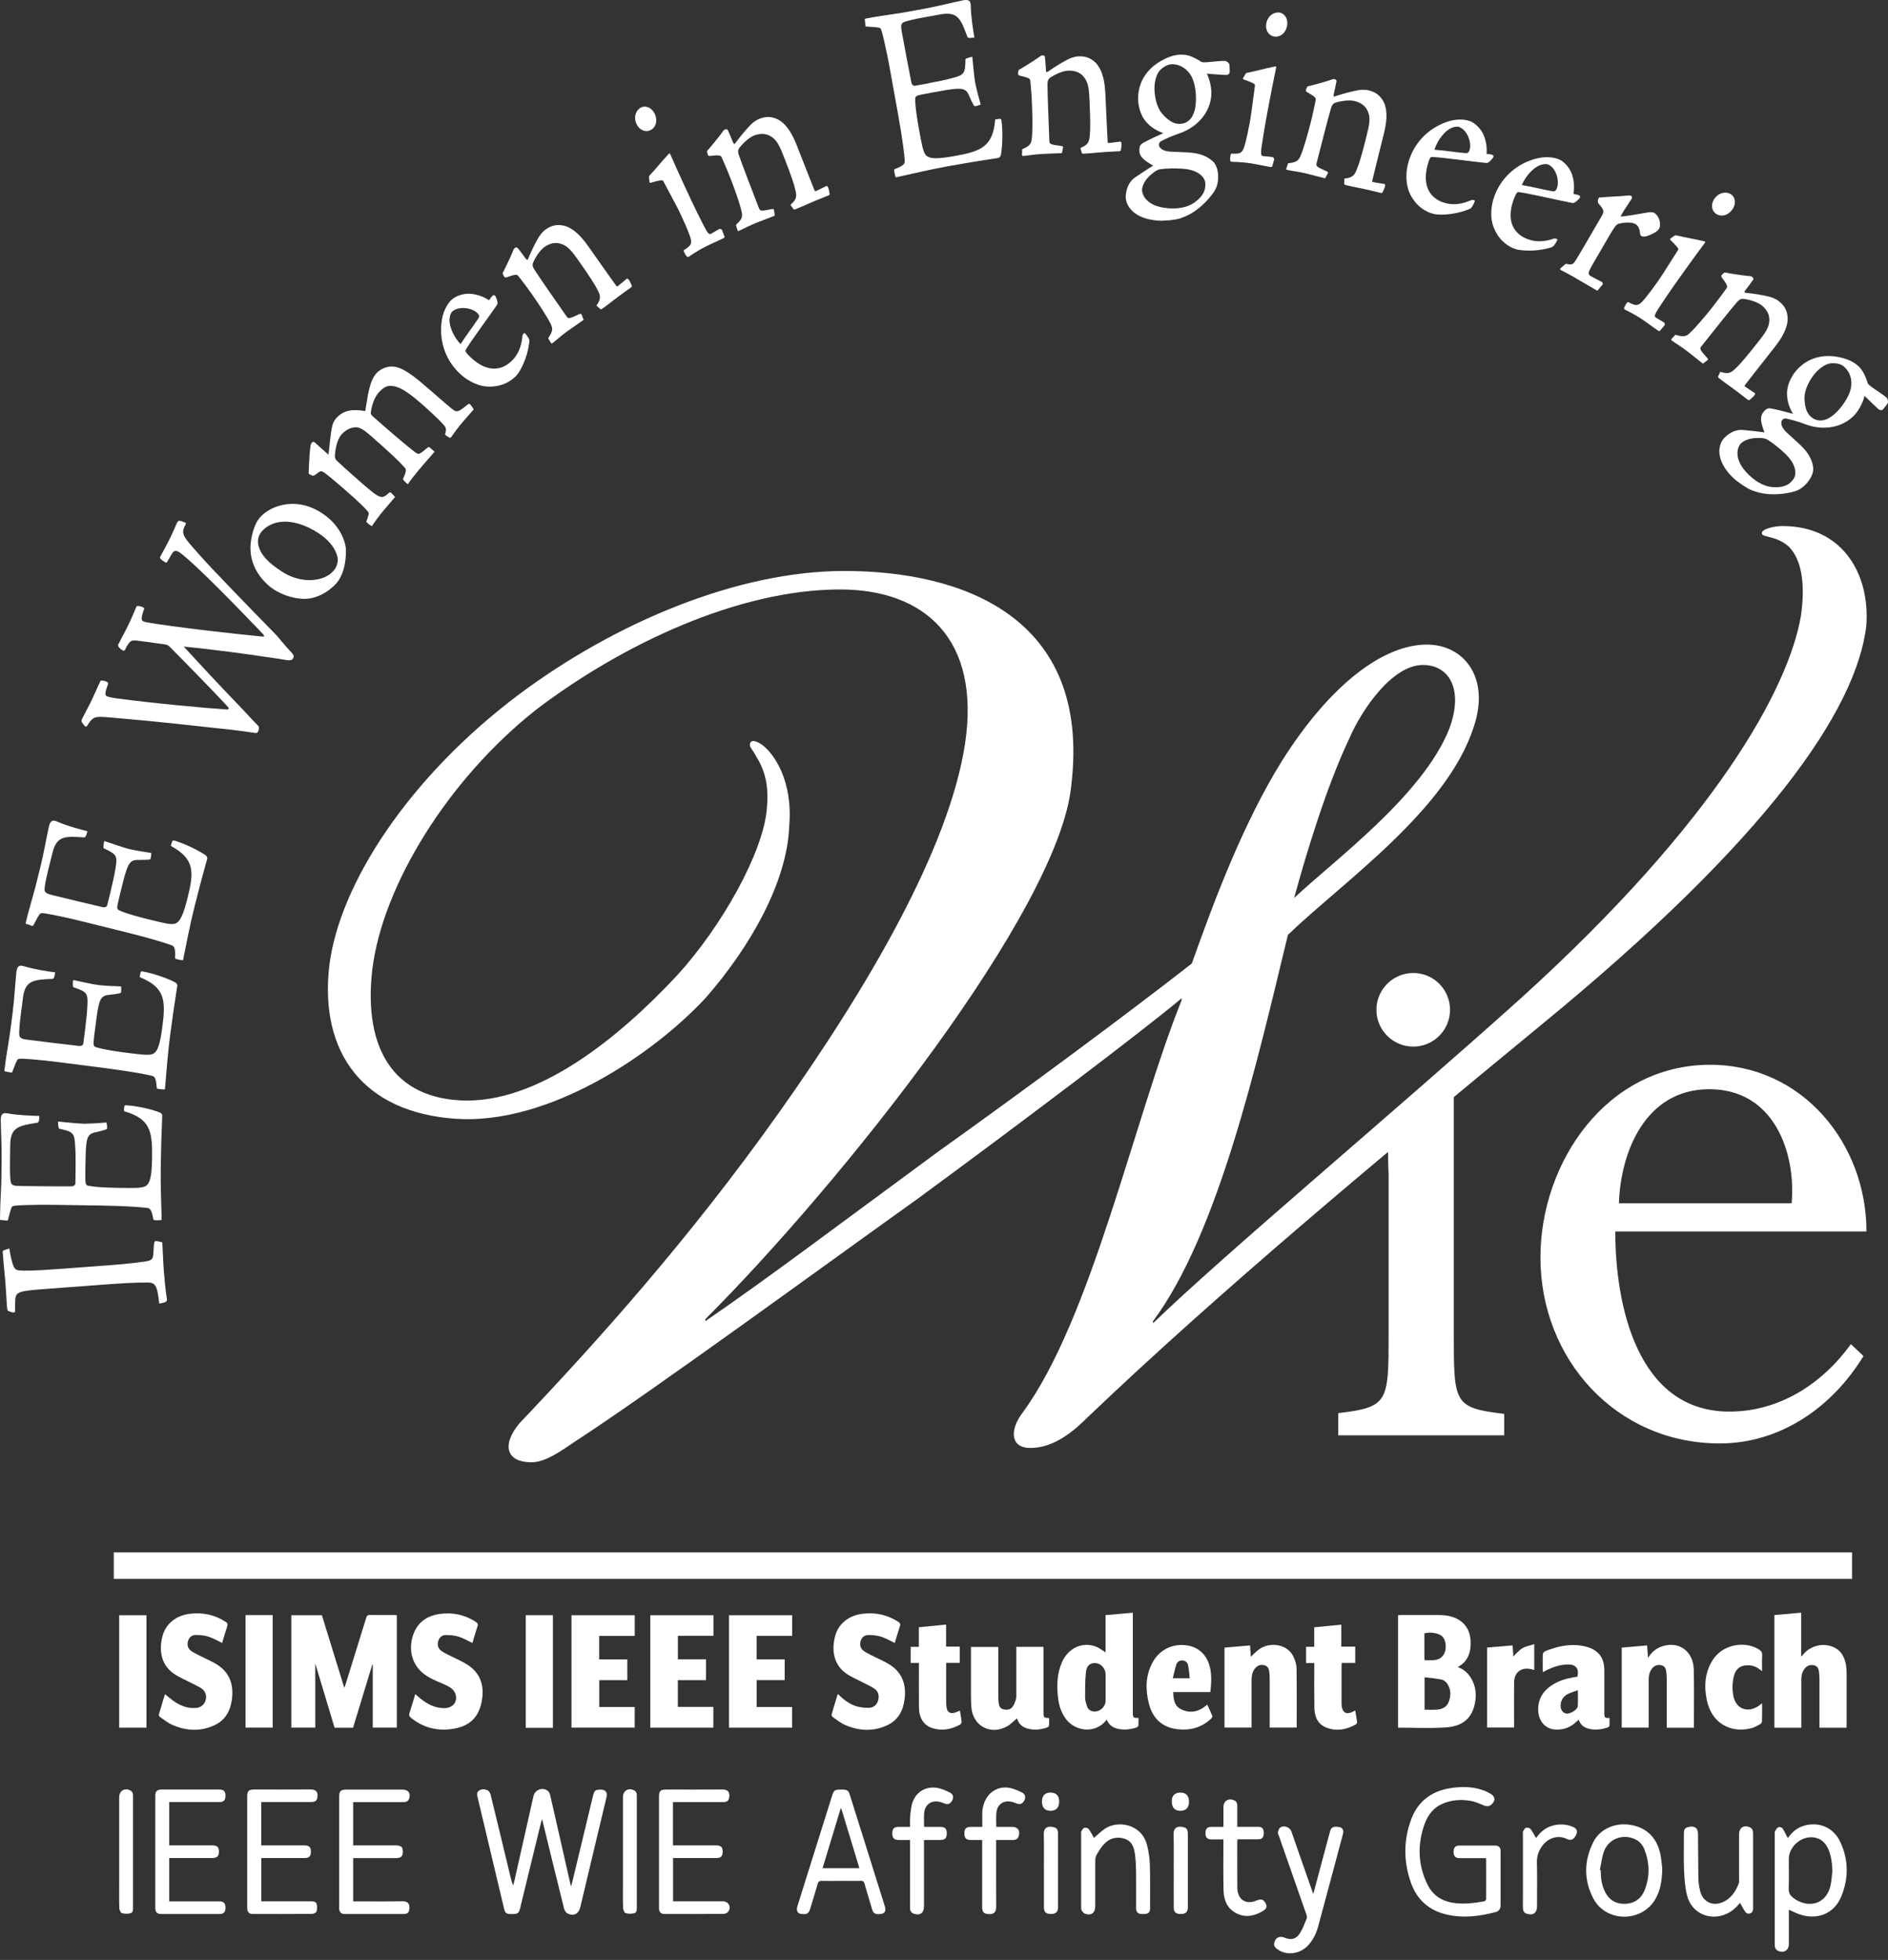 <svg width="79" height="82" viewBox="0 0 79 82" fill="none" xmlns="http://www.w3.org/2000/svg">
<rect x="0" y="0" width="79" height="82" fill="#333333" stroke="none"/>
<path d="M60.832 44.33V55.803C60.832 58.717 60.832 58.902 62.94 59.153V60.051H55.995V59.122C58.104 58.874 58.104 58.658 58.104 55.775V49.139C58.011 47.496 58.404 47.651 56.366 48.299" fill="white"/>
<path d="M67.589 51.523C67.589 54.562 68.487 59.058 72.363 59.058C74.441 59.058 76.237 57.911 77.447 56.237L77.974 56.732C76.672 58.872 74.501 60.39 71.96 60.39C67.619 60.39 64.457 56.857 64.457 52.609C64.457 48.641 67.217 44.548 71.558 44.548C75.434 44.548 78.099 47.865 78.099 51.523H67.589ZM74.968 50.344C75.153 48.206 74.225 45.57 71.525 45.57C68.826 45.57 67.805 48.237 67.742 50.344H74.966H74.968Z" fill="white"/>
<path d="M22.419 29.703C18.742 32.611 16.005 37.059 15.578 40.566C15.237 43.474 16.175 45.867 19.256 46.038C22.504 46.209 25.925 43.386 28.319 40.822C30.202 38.769 31.911 35.691 32.082 33.894C32.167 33.039 32.082 32.355 31.655 31.671C31.485 31.33 31.312 31.242 31.398 31.072C31.485 30.901 31.826 31.072 32.082 31.33C32.34 31.585 33.194 32.611 33.022 34.578C32.937 36.889 31.396 39.624 29.515 41.762C27.292 44.156 22.931 47.063 19.083 46.808C15.233 46.552 13.353 44.071 13.78 40.394C14.206 36.972 17.116 32.526 21.648 29.104C25.751 26.026 30.884 23.888 35.331 23.888C40.208 23.888 45.681 25.77 44.825 32.869C44.311 38.087 35.16 49.547 29.515 55.189V55.274C32.252 53.392 35.075 51.254 39.264 48.176C42.857 45.612 47.135 42.448 49.87 40.31C50.898 37.403 52.094 34.322 53.635 31.843C55.687 28.593 57.909 26.968 59.706 26.968C61.245 26.968 62.357 28.337 61.673 30.39C60.562 33.896 56.201 36.889 53.891 39.112C52.607 44.414 50.983 51.599 48.246 55.276V55.362C51.152 52.539 58.508 46.381 63.639 41.764C71.85 34.322 74.843 28.765 75.356 25.77C75.527 24.572 75.441 23.462 74.843 22.863C74.245 22.349 73.645 22.522 73.73 22.264C73.815 22.093 74.329 22.008 74.585 22.008C77.066 22.008 78.262 23.975 78.091 26.199C77.665 29.705 73.986 35.094 64.493 42.877C57.736 48.436 51.066 53.993 45.509 59.297C44.995 59.81 44.141 60.58 43.115 60.58C42.258 60.58 42.258 59.81 42.772 59.126C45.68 55.191 47.474 46.726 49.442 41.851V41.766C47.818 43.134 42.601 47.067 38.407 50.147C34.815 52.712 27.205 58.273 24.04 60.324C23.526 60.667 22.842 61.179 22.243 61.179C21.215 61.179 20.959 60.494 21.729 59.554C24.98 56.133 28.827 51.857 32.59 46.556C36.352 41.254 39.69 35.522 40.374 31.161C41.059 26.714 38.663 24.662 35.156 24.662C30.88 24.662 26.005 26.97 22.413 29.707L22.419 29.703ZM60.648 30.473C61.247 28.849 60.648 27.821 59.537 27.821C58.254 27.821 56.971 29.701 56.459 30.899C55.519 32.867 54.664 35.689 54.15 37.571C55.775 36.032 59.537 33.295 60.65 30.473H60.648Z" fill="white"/>
<path d="M60.674 42.249C60.674 43.098 59.984 43.788 59.135 43.788C58.286 43.788 57.594 43.098 57.594 42.249C57.594 41.4 58.284 40.708 59.135 40.708C59.986 40.708 60.674 41.396 60.674 42.249Z" fill="white"/>
<path d="M0.387 52.23C0.531 53.059 0.608 53.136 0.806 53.15C0.993 53.172 1.384 53.172 2.582 53.083L4.629 52.93C5.243 52.884 5.753 52.827 6.099 52.774C6.353 52.736 6.389 52.659 6.41 52.519C6.424 52.424 6.431 52.117 6.446 52.031C6.462 51.965 6.469 51.927 6.499 51.925C6.571 51.919 6.759 51.963 6.791 51.978C6.827 52.731 6.844 53.112 6.88 53.453C6.911 53.86 6.977 54.331 6.988 54.359C6.992 54.414 6.956 54.465 6.915 54.477C6.814 54.513 6.723 54.537 6.662 54.533C6.592 53.876 6.526 53.677 6.247 53.66C6.082 53.663 5.72 53.642 4.576 53.728L2.129 53.91C0.789 54.01 0.686 54.027 0.639 54.348C0.637 54.45 0.626 54.59 0.635 54.852C0.639 54.888 0.608 54.909 0.578 54.912C0.548 54.914 0.506 54.909 0.421 54.878C0.347 54.846 0.326 54.839 0.313 54.812C0.298 54.738 0.292 54.683 0.284 54.571C0.277 54.461 0.263 54.145 0.227 53.661C0.182 53.18 0.123 52.551 0.118 52.458C0.108 52.337 0.118 52.327 0.148 52.316L0.389 52.232L0.387 52.23Z" fill="white"/>
<path d="M3.163 48.923C3.169 48.504 3.163 48.189 3.146 47.956C3.114 47.397 3.074 47.352 2.47 47.221C2.439 47.183 2.422 46.969 2.434 46.923C2.731 46.946 3.203 47.008 3.52 47.014C3.869 47.01 4.157 46.986 4.454 46.963C4.473 47.037 4.483 47.113 4.483 47.177C4.492 47.225 4.462 47.242 4.42 47.261C4.306 47.297 4.141 47.34 4.018 47.367C3.74 47.418 3.647 47.528 3.609 47.899C3.586 48.104 3.58 48.411 3.573 48.885C3.565 49.349 3.573 49.442 3.584 49.499C3.594 49.537 3.603 49.565 3.645 49.594C3.706 49.622 4.064 49.683 4.905 49.696C5.654 49.708 5.933 49.713 6.098 49.622C6.295 49.495 6.352 49.171 6.363 48.407C6.38 47.319 6.274 46.798 5.192 46.493C5.182 46.455 5.192 46.362 5.205 46.269C5.226 46.243 5.237 46.243 5.288 46.243C5.76 46.269 6.414 46.427 6.71 46.554C6.77 46.601 6.791 46.629 6.789 46.675C6.789 46.739 6.787 46.806 6.772 47.111C6.757 47.389 6.738 48.04 6.727 48.811C6.715 49.554 6.746 50.289 6.765 51.034C6.753 51.053 6.539 51.059 6.456 51.048C6.435 51.048 6.416 51.019 6.416 51.01C6.34 50.581 6.27 50.544 6.115 50.532C5.961 50.511 5.305 50.454 4.259 50.437L2.483 50.411C1.118 50.39 0.665 50.439 0.603 50.447C0.54 50.454 0.489 50.473 0.468 50.564C0.426 50.657 0.392 50.834 0.328 51.055C0.322 51.062 0.308 51.065 0.286 51.065L0.051 51.042C0.009 51.042 0 51.042 0 50.995L0.006 50.67C0.009 50.382 0.036 50.03 0.055 49.463L0.068 48.561C0.078 47.994 0.036 47.314 0.032 46.849C0.034 46.728 0.055 46.673 0.087 46.627C0.129 46.572 0.211 46.557 0.334 46.584C0.785 46.665 1.38 46.682 1.647 46.688C1.643 46.929 1.611 46.967 1.55 46.974C0.809 47.094 0.44 47.153 0.428 47.877L0.419 48.517C0.409 49.065 0.426 49.372 0.455 49.474C0.495 49.596 0.597 49.617 0.832 49.62C1.55 49.632 2.269 49.634 2.987 49.634C3.08 49.634 3.152 49.581 3.154 49.514L3.163 48.919V48.923Z" fill="white"/>
<path d="M3.561 43.072C3.614 42.657 3.645 42.342 3.654 42.109C3.685 41.552 3.65 41.5 3.065 41.301C3.038 41.262 3.046 41.045 3.063 41.002C3.357 41.059 3.817 41.174 4.132 41.214C4.479 41.25 4.769 41.26 5.066 41.269C5.078 41.345 5.078 41.421 5.07 41.485C5.074 41.533 5.042 41.548 4.998 41.561C4.881 41.582 4.712 41.608 4.587 41.62C4.304 41.639 4.198 41.737 4.12 42.103C4.075 42.302 4.035 42.607 3.975 43.077C3.914 43.538 3.914 43.631 3.916 43.688C3.921 43.726 3.927 43.756 3.965 43.788C4.024 43.824 4.373 43.925 5.207 44.033C5.95 44.129 6.224 44.163 6.399 44.093C6.609 43.989 6.702 43.673 6.799 42.916C6.937 41.838 6.893 41.307 5.851 40.883C5.845 40.845 5.868 40.754 5.889 40.663C5.914 40.638 5.923 40.64 5.974 40.646C6.44 40.725 7.074 40.956 7.352 41.114C7.407 41.167 7.424 41.199 7.419 41.245C7.411 41.309 7.401 41.373 7.352 41.677C7.307 41.952 7.214 42.596 7.113 43.36C7.019 44.097 6.966 44.831 6.901 45.572C6.888 45.589 6.674 45.572 6.594 45.551C6.573 45.549 6.556 45.519 6.558 45.509C6.531 45.075 6.465 45.03 6.313 44.999C6.164 44.962 5.517 44.831 4.479 44.698L2.718 44.471C1.365 44.296 0.91 44.292 0.847 44.294C0.785 44.294 0.731 44.307 0.699 44.398C0.646 44.486 0.593 44.656 0.504 44.87C0.496 44.876 0.483 44.877 0.462 44.874L0.231 44.827C0.189 44.821 0.18 44.819 0.186 44.774L0.227 44.452C0.263 44.165 0.33 43.819 0.413 43.258L0.529 42.363C0.601 41.8 0.637 41.121 0.686 40.659C0.701 40.539 0.73 40.486 0.766 40.445C0.814 40.394 0.897 40.389 1.016 40.429C1.454 40.562 2.043 40.648 2.308 40.682C2.278 40.92 2.242 40.955 2.18 40.955C1.429 40.989 1.056 41.006 0.963 41.726L0.881 42.361C0.811 42.905 0.792 43.212 0.809 43.316C0.834 43.441 0.934 43.474 1.167 43.502C1.88 43.595 2.595 43.676 3.307 43.76C3.398 43.771 3.478 43.726 3.486 43.661L3.561 43.07V43.072Z" fill="white"/>
<path d="M4.625 37.302C4.725 36.896 4.792 36.587 4.828 36.356C4.923 35.805 4.894 35.75 4.335 35.486C4.314 35.443 4.346 35.23 4.367 35.187C4.652 35.276 5.097 35.445 5.406 35.522C5.747 35.598 6.033 35.64 6.329 35.685C6.331 35.763 6.323 35.837 6.306 35.9C6.306 35.947 6.27 35.958 6.227 35.966C6.107 35.975 5.937 35.981 5.812 35.977C5.529 35.964 5.412 36.051 5.292 36.404C5.222 36.597 5.148 36.895 5.034 37.355C4.923 37.806 4.909 37.899 4.906 37.956C4.906 37.994 4.909 38.024 4.943 38.06C4.997 38.102 5.332 38.244 6.149 38.447C6.877 38.627 7.144 38.695 7.326 38.644C7.546 38.564 7.675 38.261 7.859 37.522C8.12 36.466 8.137 35.934 7.152 35.392C7.152 35.354 7.184 35.264 7.216 35.177C7.243 35.155 7.252 35.158 7.303 35.17C7.756 35.302 8.359 35.604 8.619 35.793C8.668 35.854 8.681 35.886 8.67 35.93C8.655 35.992 8.638 36.057 8.554 36.351C8.477 36.62 8.31 37.247 8.124 37.996C7.944 38.718 7.807 39.44 7.658 40.17C7.643 40.185 7.432 40.143 7.354 40.115C7.334 40.109 7.322 40.079 7.324 40.069C7.349 39.635 7.286 39.58 7.14 39.535C6.996 39.48 6.369 39.275 5.353 39.023L3.63 38.595C2.305 38.265 1.854 38.21 1.791 38.204C1.729 38.199 1.676 38.204 1.632 38.29C1.57 38.369 1.498 38.534 1.384 38.735C1.376 38.74 1.362 38.74 1.342 38.735L1.117 38.659C1.077 38.65 1.067 38.646 1.079 38.602L1.156 38.286C1.227 38.005 1.331 37.668 1.479 37.12L1.697 36.244C1.833 35.695 1.947 35.024 2.049 34.569C2.078 34.451 2.112 34.402 2.153 34.364C2.206 34.32 2.29 34.325 2.404 34.379C2.824 34.561 3.399 34.713 3.658 34.777C3.6 35.012 3.562 35.041 3.499 35.035C2.75 34.982 2.377 34.957 2.201 35.661L2.045 36.282C1.913 36.815 1.86 37.116 1.863 37.224C1.875 37.351 1.97 37.393 2.199 37.452C2.896 37.624 3.596 37.789 4.295 37.954C4.384 37.977 4.468 37.939 4.485 37.876L4.629 37.3L4.625 37.302Z" fill="white"/>
<path d="M9.144 30.473C8.306 30.386 6.863 30.209 4.67 30.022C3.956 29.963 3.903 29.957 3.649 30.361C3.615 30.407 3.601 30.41 3.565 30.393C3.546 30.384 3.455 30.268 3.431 30.225C3.406 30.181 3.404 30.139 3.431 30.081C3.509 29.921 3.706 29.563 3.791 29.387C3.933 29.095 4.056 28.794 4.204 28.492C4.225 28.451 4.369 28.479 4.471 28.528C4.509 28.547 4.532 28.568 4.521 28.615C4.396 28.968 4.365 29.099 4.494 29.14C4.562 29.163 4.718 29.197 4.868 29.218C6.445 29.427 8.619 29.628 9.494 29.683C9.549 29.688 9.595 29.639 9.557 29.599C9.075 29.065 7.641 27.601 7.097 27.055C7.03 26.982 6.956 26.966 6.871 26.957C6.318 26.873 5.952 26.83 5.724 26.801C5.476 26.773 5.423 26.809 5.228 27.19C5.214 27.215 5.171 27.235 5.144 27.22C4.962 27.101 4.923 27.019 4.951 26.961C5.05 26.76 5.211 26.475 5.36 26.166C5.563 25.75 5.654 25.494 5.715 25.367C5.772 25.321 6.041 25.403 6.035 25.461C5.874 25.931 5.878 25.994 6.164 26.041C7.303 26.235 9.648 26.506 11.012 26.635C11.058 26.635 11.066 26.597 11.022 26.546C10.379 25.871 8.236 23.638 7.521 23.115C7.349 22.999 7.265 23.052 7.208 23.149C7.129 23.267 7.051 23.424 6.977 23.532C6.96 23.545 6.937 23.543 6.896 23.513C6.729 23.41 6.672 23.363 6.704 23.295C6.744 23.212 7.017 22.723 7.114 22.522C7.244 22.254 7.36 21.97 7.392 21.904C7.442 21.803 7.479 21.771 7.54 21.79L7.756 21.864C7.775 21.873 7.785 21.898 7.777 21.915C7.555 22.345 7.612 22.393 8.382 23.253C8.837 23.774 10.379 25.363 11.562 26.57C11.695 26.718 11.985 27.086 12.237 27.343C12.29 27.4 12.298 27.476 12.273 27.527C12.224 27.628 12.138 27.637 11.991 27.616C11.799 27.584 11.537 27.541 11.033 27.471C10.448 27.381 8.931 27.171 7.688 27.052C8.33 27.747 9.047 28.53 9.987 29.504C10.224 29.743 10.54 30.105 10.787 30.348C10.825 30.386 10.836 30.412 10.832 30.442C10.84 30.497 10.821 30.562 10.793 30.619C10.772 30.66 10.728 30.681 10.647 30.662C10.488 30.636 9.989 30.56 9.153 30.473H9.144Z" fill="white"/>
<path d="M10.789 21.765C11.145 21.221 12.299 20.7 13.475 21.471C14.35 22.046 14.477 22.842 14.475 22.995C14.483 23.49 14.388 23.951 14.168 24.284C13.979 24.572 13.399 25.046 12.768 25.054C12.28 25.067 11.755 24.857 11.454 24.66C11.101 24.428 10.772 24.034 10.63 23.672C10.508 23.371 10.472 23.124 10.482 22.831C10.501 22.465 10.63 22.006 10.783 21.773L10.789 21.765ZM10.885 22.328C10.798 22.461 10.766 22.66 10.823 22.853C10.918 23.215 11.213 23.532 11.771 23.898C12.32 24.258 12.821 24.298 13.152 24.26C13.643 24.203 13.899 23.983 14.026 23.788C14.092 23.687 14.166 23.481 14.121 23.306C14.053 23.016 13.852 22.651 13.329 22.307C12.806 21.962 12.165 21.743 11.625 21.854C11.373 21.9 11.06 22.061 10.891 22.317L10.885 22.325V22.328Z" fill="white"/>
<path d="M18.185 18.898C17.555 19.62 17.286 19.927 17.082 20.241C17.069 20.255 17.055 20.255 17.04 20.241C17.025 20.228 16.932 20.147 16.9 20.107C16.884 20.094 16.86 20.059 16.864 20.039C17.017 19.692 17.01 19.637 16.907 19.534C16.723 19.324 16.323 18.939 15.543 18.257C15.218 17.973 15.091 17.901 14.921 17.876C14.733 17.872 14.487 17.954 14.29 18.177C14.149 18.338 14.041 18.651 14.013 19.057C14.009 19.14 14.03 19.208 14.094 19.277C14.235 19.411 14.693 19.824 15.057 20.141C15.916 20.89 15.96 20.903 16.267 20.628C16.318 20.586 16.339 20.592 16.361 20.613C16.384 20.634 16.536 20.789 16.528 20.797C16.473 20.859 16.132 21.265 16.016 21.398C15.882 21.551 15.637 21.894 15.567 22.006C15.541 22.021 15.404 21.913 15.325 21.832C15.351 21.769 15.402 21.617 15.415 21.555C15.442 21.479 15.429 21.43 15.349 21.35C15.268 21.255 15.048 21.026 14.428 20.486C13.856 19.987 13.674 19.853 13.575 19.779C13.439 19.684 13.412 19.699 13.26 19.813C13.152 19.904 13.113 19.906 13.077 19.898C13.05 19.898 12.915 19.832 12.914 19.805C12.938 19.186 12.965 18.826 12.989 18.687C12.999 18.598 13.01 18.57 13.052 18.52C13.088 18.479 13.122 18.471 13.177 18.518L13.744 19.024C13.782 18.761 13.822 18.154 13.905 17.81C13.933 17.698 13.99 17.588 14.056 17.51C14.386 17.131 14.794 17.118 15.283 17.197C15.38 16.602 15.414 16.361 15.495 16.111C15.544 15.944 15.614 15.772 15.755 15.611C15.859 15.492 16.085 15.357 16.32 15.338C16.534 15.327 16.812 15.334 17.535 15.927C17.934 16.265 18.299 16.581 18.617 16.858C18.911 17.114 19.009 17.188 19.066 17.201C19.18 17.228 19.282 17.156 19.593 16.909C19.612 16.888 19.639 16.888 19.669 16.915C19.699 16.943 19.832 17.118 19.813 17.139L19.398 17.614C19.159 17.887 18.994 18.124 18.875 18.293C18.856 18.314 18.837 18.321 18.814 18.314C18.786 18.3 18.679 18.234 18.649 18.208C18.634 18.194 18.619 18.181 18.628 18.153C18.664 18.048 18.683 17.918 18.604 17.823C18.336 17.504 17.781 17.019 17.61 16.869C16.96 16.303 16.661 16.178 16.437 16.153C16.202 16.109 16.035 16.21 15.832 16.439C15.662 16.636 15.565 16.934 15.518 17.237C15.508 17.326 15.525 17.355 15.611 17.429C16.052 17.827 17.087 18.718 17.398 18.939C17.527 19.026 17.546 19.019 17.906 18.716C17.925 18.695 17.959 18.7 17.999 18.735L18.185 18.898Z" fill="white"/>
<path d="M18.916 12.525C19.133 12.336 19.5 12.26 19.739 12.296C19.972 12.324 20.213 12.4 20.465 12.561C20.514 12.491 20.613 12.336 20.662 12.349C20.696 12.347 20.717 12.37 20.738 12.406C20.778 12.493 20.85 12.675 20.802 12.747C20.435 13.287 19.701 14.269 19.489 14.633C19.46 14.671 19.479 14.722 19.561 14.815C20.251 15.562 20.899 15.554 21.36 15.148C21.682 14.868 21.826 14.481 21.86 14.041C21.868 13.979 21.953 13.907 21.964 13.935C22.12 14.127 22.154 14.193 22.152 14.277C22.095 14.819 21.902 15.26 21.731 15.544C21.667 15.656 21.583 15.744 21.506 15.81C21.017 16.238 20.418 16.189 20.239 16.155C20.012 16.121 19.514 15.96 19.072 15.457C18.477 14.777 18.38 13.949 18.501 13.323C18.554 13.031 18.712 12.703 18.907 12.531L18.915 12.525H18.916ZM19.987 13.113C19.798 12.897 19.222 12.773 18.928 13.031C18.886 13.067 18.837 13.152 18.822 13.262C18.753 13.594 18.973 14.085 19.271 14.396C19.512 14.023 19.779 13.678 20.02 13.317C20.056 13.259 20.071 13.206 19.995 13.12L19.989 13.113H19.987Z" fill="white"/>
<path d="M22.94 14.146C23.111 13.888 23.162 13.765 23.026 13.522C22.887 13.243 22.555 12.736 22.267 12.324C22.038 11.996 21.811 11.704 21.697 11.559C21.638 11.475 21.583 11.462 21.168 11.613C21.109 11.593 21.105 11.621 21.041 11.464C21.024 11.439 21.035 11.405 21.068 11.358C21.272 10.952 21.466 10.516 21.481 10.455C21.492 10.423 21.517 10.393 21.547 10.372C21.585 10.345 21.64 10.344 21.665 10.378C21.773 10.516 21.892 10.669 21.993 10.814C22.021 10.855 22.053 10.884 22.084 10.863C22.271 10.417 22.355 10.26 22.489 10.016C22.563 9.864 22.696 9.695 22.834 9.599C23.054 9.445 23.249 9.398 23.48 9.422C23.797 9.451 24.116 9.68 24.398 10.021C24.536 10.186 24.678 10.389 24.93 10.751C25.359 11.365 25.62 11.722 25.755 11.915C25.808 11.991 25.821 11.992 25.844 11.977C25.912 11.93 26.117 11.75 26.225 11.661C26.248 11.644 26.286 11.668 26.322 11.718C26.358 11.769 26.416 11.902 26.432 11.941C26.447 11.994 26.432 12.004 26.401 12.027C25.723 12.501 25.518 12.694 25.228 12.897C25.183 12.929 25.145 12.955 25.113 12.927L24.957 12.785C25.12 12.546 25.156 12.421 25.021 12.163C24.883 11.884 24.673 11.568 24.256 10.971C23.932 10.508 23.759 10.277 23.437 10.19C23.215 10.133 23.001 10.182 22.779 10.336C22.595 10.463 22.389 10.783 22.298 11.011C22.269 11.119 22.298 11.174 22.355 11.27C22.544 11.575 23.386 12.779 23.704 13.232C23.78 13.342 23.806 13.348 24.25 13.137C24.301 13.115 24.32 13.126 24.337 13.164L24.421 13.382L23.772 13.835C23.467 14.047 23.253 14.261 23.101 14.367C23.086 14.379 23.067 14.367 23.043 14.333L22.935 14.146H22.94Z" fill="white"/>
<path d="M26.818 4.5C27.034 4.392 27.277 4.523 27.387 4.743C27.542 5.055 27.436 5.338 27.22 5.446C27.021 5.546 26.767 5.455 26.644 5.207C26.483 4.885 26.629 4.595 26.811 4.504L26.818 4.5ZM27.749 7.569C27.717 7.527 27.654 7.525 27.228 7.646C27.19 7.654 27.173 7.639 27.175 7.582C27.15 7.387 27.15 7.364 27.186 7.335C27.451 7.053 27.673 6.771 27.969 6.45C27.98 6.433 27.99 6.428 28.007 6.42C28.024 6.412 28.031 6.429 28.06 6.484C28.338 7.125 28.945 8.441 29.184 8.918C29.417 9.386 29.5 9.551 29.563 9.657C29.644 9.777 29.688 9.824 29.766 9.773C30.014 9.625 30.08 9.593 30.105 9.58C30.13 9.566 30.207 9.597 30.213 9.629L30.308 9.879C30.327 9.938 30.31 9.947 30.268 9.968C30.027 10.089 29.785 10.186 29.519 10.321C29.153 10.503 28.848 10.725 28.824 10.738C28.782 10.759 28.761 10.759 28.735 10.725C28.685 10.669 28.64 10.577 28.613 10.522C28.594 10.486 28.608 10.467 28.632 10.455C28.913 10.27 28.966 10.207 28.886 9.927C28.837 9.767 28.566 9.1 28.261 8.53L27.749 7.569Z" fill="white"/>
<path d="M30.791 9.409C31.018 9.201 31.098 9.093 31.024 8.823C30.956 8.52 30.755 7.948 30.573 7.48C30.429 7.106 30.277 6.767 30.203 6.598C30.168 6.501 30.116 6.477 29.677 6.526C29.623 6.492 29.614 6.519 29.589 6.352C29.578 6.323 29.597 6.295 29.642 6.255C29.938 5.91 30.23 5.533 30.259 5.478C30.277 5.45 30.308 5.427 30.344 5.414C30.387 5.396 30.441 5.41 30.456 5.448C30.528 5.607 30.605 5.785 30.668 5.948C30.687 5.995 30.71 6.031 30.746 6.018C31.036 5.631 31.153 5.499 31.343 5.292C31.453 5.161 31.621 5.031 31.777 4.97C32.029 4.873 32.228 4.873 32.448 4.953C32.747 5.057 33.001 5.355 33.196 5.753C33.291 5.946 33.38 6.177 33.539 6.589C33.81 7.288 33.977 7.696 34.063 7.915C34.097 8.001 34.108 8.008 34.135 7.997C34.212 7.967 34.453 7.842 34.578 7.781C34.605 7.771 34.637 7.802 34.658 7.861C34.681 7.917 34.707 8.061 34.713 8.103C34.713 8.158 34.698 8.164 34.662 8.179C33.89 8.477 33.644 8.615 33.314 8.742C33.263 8.763 33.219 8.78 33.194 8.744L33.077 8.569C33.291 8.376 33.358 8.262 33.289 7.982C33.221 7.677 33.094 7.32 32.831 6.64C32.628 6.113 32.514 5.848 32.222 5.686C32.021 5.577 31.801 5.575 31.549 5.671C31.341 5.753 31.064 6.012 30.92 6.211C30.867 6.308 30.882 6.371 30.914 6.479C31.026 6.82 31.555 8.19 31.756 8.706C31.805 8.831 31.83 8.842 32.309 8.746C32.364 8.734 32.381 8.751 32.387 8.793L32.417 9.024L31.68 9.309C31.333 9.443 31.075 9.597 30.901 9.665C30.884 9.673 30.867 9.655 30.854 9.618L30.793 9.409H30.791Z" fill="white"/>
<path d="M38.86 3.48C39.271 3.406 39.582 3.34 39.807 3.277C40.35 3.139 40.388 3.09 40.399 2.472C40.429 2.436 40.638 2.377 40.685 2.379C40.719 2.675 40.75 3.15 40.806 3.463C40.877 3.806 40.954 4.083 41.036 4.371C40.966 4.403 40.895 4.428 40.831 4.439C40.788 4.456 40.763 4.43 40.738 4.394C40.681 4.29 40.605 4.136 40.558 4.02C40.454 3.757 40.329 3.687 39.957 3.721C39.753 3.736 39.449 3.791 38.981 3.876C38.524 3.958 38.433 3.984 38.38 4.005C38.346 4.022 38.32 4.036 38.301 4.083C38.284 4.147 38.293 4.511 38.441 5.34C38.574 6.077 38.623 6.35 38.744 6.494C38.907 6.663 39.237 6.655 39.989 6.52C41.059 6.327 41.551 6.124 41.642 5.002C41.678 4.985 41.769 4.979 41.864 4.974C41.894 4.989 41.896 5 41.906 5.05C41.972 5.518 41.942 6.191 41.875 6.505C41.839 6.574 41.817 6.6 41.771 6.608C41.707 6.619 41.642 6.63 41.339 6.676C41.062 6.716 40.422 6.82 39.662 6.956C38.928 7.089 38.212 7.26 37.486 7.421C37.465 7.413 37.417 7.203 37.414 7.121C37.41 7.1 37.434 7.076 37.442 7.074C37.848 6.917 37.872 6.839 37.855 6.687C37.846 6.532 37.776 5.878 37.59 4.847L37.275 3.099C37.033 1.755 36.898 1.321 36.879 1.263C36.858 1.204 36.832 1.156 36.737 1.153C36.638 1.128 36.458 1.13 36.229 1.109C36.221 1.104 36.216 1.091 36.212 1.071L36.189 0.836C36.182 0.796 36.18 0.785 36.227 0.777L36.547 0.719C36.83 0.667 37.182 0.626 37.742 0.535L38.629 0.375C39.186 0.275 39.847 0.104 40.302 0.012C40.422 -0.009 40.48 0 40.532 0.023C40.593 0.053 40.623 0.132 40.621 0.258C40.628 0.717 40.725 1.302 40.772 1.566C40.533 1.609 40.492 1.585 40.473 1.526C40.213 0.821 40.084 0.47 39.37 0.599L38.737 0.713C38.196 0.81 37.899 0.885 37.804 0.933C37.692 0.995 37.692 1.1 37.734 1.331C37.861 2.038 37.997 2.743 38.134 3.448C38.151 3.539 38.217 3.6 38.282 3.588L38.867 3.484L38.86 3.48Z" fill="white"/>
<path d="M42.768 6.246C43.051 6.121 43.159 6.045 43.176 5.766C43.21 5.457 43.202 4.851 43.181 4.348C43.166 3.948 43.13 3.581 43.113 3.395C43.109 3.293 43.07 3.253 42.639 3.158C42.6 3.109 42.583 3.13 42.613 2.965C42.613 2.932 42.639 2.912 42.694 2.889C43.085 2.658 43.483 2.394 43.528 2.351C43.555 2.33 43.593 2.316 43.629 2.316C43.676 2.315 43.724 2.343 43.724 2.385C43.741 2.559 43.758 2.752 43.765 2.927C43.767 2.978 43.779 3.02 43.816 3.018C44.215 2.745 44.368 2.656 44.614 2.523C44.76 2.434 44.961 2.364 45.128 2.358C45.397 2.347 45.587 2.411 45.769 2.557C46.019 2.752 46.163 3.116 46.22 3.556C46.248 3.77 46.258 4.017 46.277 4.458C46.307 5.207 46.336 5.649 46.345 5.884C46.349 5.976 46.358 5.986 46.387 5.984C46.47 5.98 46.737 5.939 46.878 5.923C46.904 5.923 46.925 5.963 46.929 6.024C46.931 6.085 46.91 6.23 46.902 6.272C46.885 6.325 46.866 6.325 46.83 6.327C46.004 6.361 45.727 6.414 45.374 6.429C45.32 6.431 45.272 6.433 45.263 6.393L45.208 6.191C45.473 6.077 45.572 5.992 45.596 5.702C45.63 5.393 45.623 5.012 45.593 4.284C45.57 3.719 45.547 3.433 45.323 3.186C45.168 3.018 44.959 2.944 44.69 2.955C44.468 2.965 44.12 3.122 43.923 3.264C43.841 3.34 43.835 3.401 43.83 3.514C43.826 3.873 43.887 5.34 43.909 5.895C43.915 6.028 43.934 6.048 44.421 6.109C44.478 6.117 44.487 6.138 44.48 6.179L44.434 6.407L43.646 6.439C43.274 6.454 42.979 6.519 42.793 6.526C42.774 6.526 42.764 6.507 42.763 6.465L42.772 6.249L42.768 6.246Z" fill="white"/>
<path d="M49.533 2.288C49.774 2.305 50.052 2.449 50.214 2.553C50.274 2.61 50.35 2.605 50.367 2.606C50.524 2.618 51.07 2.534 51.266 2.55C51.339 2.555 51.434 2.654 51.442 2.695C51.449 2.728 51.459 2.974 51.455 3.016C51.451 3.076 51.4 3.135 51.288 3.137C51.186 3.13 50.907 3.12 50.5 3.08C50.621 3.336 50.706 3.702 50.685 3.99C50.632 4.707 50.113 5.307 49.378 5.571C49.023 5.688 48.801 5.796 48.589 5.904C48.53 5.931 48.498 6.001 48.494 6.031C48.481 6.215 48.697 6.323 48.947 6.342C49.059 6.35 49.645 6.373 49.726 6.378C50.117 6.407 50.464 6.484 50.761 6.763C50.892 6.886 50.992 7.15 50.968 7.498C50.943 7.826 50.849 7.995 50.572 8.314C50.043 8.912 49.605 9.057 49.364 9.142C49.145 9.208 48.712 9.248 48.445 9.229C47.435 9.155 47.075 8.594 47.105 8.183C47.132 7.834 47.281 7.557 47.516 7.409C47.761 7.243 47.958 7.112 48.25 6.928C47.865 6.704 47.653 6.555 47.675 6.248C47.683 6.155 47.685 6.115 47.748 6.037C47.846 5.952 48.282 5.747 48.676 5.571C48.396 5.467 48.172 5.338 47.956 5.097C47.715 4.822 47.598 4.392 47.626 3.992C47.672 3.378 48.002 2.929 48.443 2.631C48.765 2.428 49.131 2.26 49.522 2.288H49.531H49.533ZM48.875 8.713C49.414 8.753 49.795 8.636 50.062 8.408C50.261 8.247 50.414 8.054 50.431 7.807C50.443 7.665 50.445 7.51 50.27 7.343C50.079 7.165 49.814 7.083 49.489 7.059C49.165 7.034 48.773 7.047 48.538 7.081C48.443 7.095 48.328 7.159 48.168 7.301C47.911 7.51 47.799 7.768 47.787 7.921C47.774 8.105 47.939 8.641 48.866 8.71H48.875V8.713ZM50.037 4.301C50.062 3.973 50.018 3.537 49.882 3.251C49.77 3.006 49.51 2.72 49.093 2.688C48.926 2.677 48.773 2.737 48.604 2.877C48.428 3.008 48.331 3.3 48.31 3.586C48.282 3.986 48.401 4.509 48.642 4.773C48.926 5.091 49.135 5.169 49.302 5.18C49.645 5.207 49.986 4.995 50.037 4.308V4.297V4.301Z" fill="white"/>
<path d="M52.509 3.564C52.509 3.512 52.458 3.473 52.039 3.323C52.005 3.308 51.997 3.285 52.033 3.239C52.126 3.067 52.139 3.048 52.187 3.046C52.566 2.972 52.911 2.87 53.339 2.783C53.358 2.775 53.368 2.777 53.386 2.781C53.404 2.783 53.402 2.804 53.392 2.864C53.246 3.548 52.973 4.97 52.89 5.497C52.808 6.014 52.778 6.196 52.769 6.32C52.765 6.464 52.772 6.528 52.865 6.532C53.153 6.556 53.227 6.568 53.254 6.574C53.282 6.577 53.326 6.647 53.313 6.676L53.242 6.936C53.224 6.994 53.206 6.992 53.159 6.985C52.894 6.943 52.64 6.882 52.346 6.835C51.942 6.771 51.565 6.773 51.538 6.769C51.493 6.761 51.476 6.748 51.474 6.706C51.467 6.632 51.483 6.532 51.493 6.471C51.499 6.431 51.52 6.422 51.548 6.428C51.885 6.439 51.963 6.42 52.063 6.145C52.117 5.988 52.285 5.287 52.369 4.646L52.513 3.567L52.509 3.564ZM53.538 0.527C53.777 0.565 53.898 0.813 53.858 1.056C53.803 1.401 53.551 1.568 53.313 1.53C53.093 1.494 52.939 1.272 52.983 0.999C53.04 0.645 53.326 0.493 53.529 0.525H53.538V0.527Z" fill="white"/>
<path d="M53.902 6.831C54.209 6.793 54.334 6.752 54.431 6.49C54.552 6.204 54.719 5.62 54.842 5.133C54.941 4.744 55.014 4.382 55.05 4.202C55.075 4.102 55.05 4.055 54.664 3.838C54.641 3.78 54.616 3.795 54.694 3.645C54.702 3.615 54.734 3.602 54.793 3.596C55.232 3.486 55.691 3.348 55.744 3.319C55.776 3.306 55.816 3.306 55.85 3.313C55.896 3.325 55.934 3.366 55.922 3.406C55.888 3.577 55.849 3.768 55.807 3.939C55.794 3.988 55.794 4.03 55.83 4.039C56.288 3.892 56.463 3.85 56.736 3.793C56.9 3.749 57.113 3.74 57.276 3.782C57.537 3.848 57.7 3.964 57.833 4.157C58.017 4.415 58.051 4.805 57.979 5.243C57.943 5.457 57.882 5.696 57.774 6.122C57.59 6.848 57.49 7.279 57.433 7.508C57.41 7.597 57.416 7.61 57.444 7.616C57.526 7.637 57.795 7.673 57.931 7.697C57.958 7.705 57.968 7.749 57.95 7.809C57.935 7.868 57.873 8.001 57.854 8.039C57.824 8.084 57.804 8.078 57.769 8.069C56.967 7.866 56.686 7.838 56.343 7.751C56.288 7.737 56.245 7.726 56.245 7.682L56.25 7.472C56.536 7.438 56.656 7.385 56.762 7.116C56.883 6.829 56.986 6.464 57.164 5.757C57.304 5.211 57.365 4.928 57.221 4.629C57.12 4.422 56.942 4.293 56.681 4.227C56.465 4.172 56.087 4.225 55.856 4.303C55.758 4.352 55.733 4.409 55.697 4.517C55.591 4.86 55.229 6.284 55.092 6.82C55.06 6.949 55.071 6.973 55.521 7.172C55.572 7.195 55.575 7.218 55.557 7.256L55.447 7.461L54.681 7.265C54.321 7.174 54.019 7.15 53.839 7.104C53.822 7.1 53.817 7.078 53.828 7.038L53.898 6.833L53.902 6.831Z" fill="white"/>
<path d="M61.495 5.061C61.766 5.161 62.007 5.448 62.09 5.675C62.177 5.893 62.225 6.141 62.204 6.439C62.289 6.448 62.473 6.462 62.484 6.509C62.503 6.537 62.492 6.568 62.469 6.602C62.41 6.68 62.285 6.829 62.2 6.82C61.55 6.755 60.337 6.581 59.916 6.568C59.869 6.56 59.833 6.602 59.791 6.719C59.465 7.682 59.782 8.247 60.358 8.459C60.76 8.607 61.167 8.55 61.569 8.37C61.628 8.348 61.732 8.386 61.713 8.412C61.618 8.64 61.576 8.7 61.502 8.74C61 8.948 60.519 8.99 60.187 8.977C60.06 8.973 59.943 8.941 59.846 8.907C59.236 8.681 58.993 8.132 58.938 7.959C58.858 7.743 58.762 7.227 58.993 6.602C59.306 5.755 59.988 5.273 60.595 5.082C60.877 4.989 61.241 4.97 61.483 5.061L61.493 5.065L61.495 5.061ZM61.489 6.284C61.588 6.014 61.421 5.448 61.055 5.313C61.002 5.294 60.905 5.29 60.801 5.328C60.477 5.429 60.151 5.855 60.02 6.265C60.464 6.297 60.894 6.369 61.324 6.407C61.393 6.411 61.447 6.397 61.485 6.291L61.489 6.282V6.284Z" fill="white"/>
<path d="M65.254 6.676C65.513 6.799 65.728 7.106 65.792 7.341C65.86 7.567 65.885 7.817 65.838 8.113C65.921 8.13 66.103 8.16 66.11 8.209C66.127 8.24 66.112 8.268 66.088 8.3C66.023 8.372 65.885 8.511 65.8 8.494C65.159 8.37 63.965 8.088 63.546 8.037C63.5 8.025 63.461 8.065 63.407 8.175C62.996 9.106 63.26 9.695 63.815 9.961C64.202 10.145 64.611 10.124 65.03 9.981C65.091 9.964 65.191 10.012 65.168 10.036C65.055 10.254 65.005 10.311 64.93 10.344C64.41 10.507 63.927 10.503 63.597 10.461C63.47 10.446 63.356 10.404 63.264 10.361C62.676 10.08 62.483 9.513 62.445 9.335C62.384 9.113 62.335 8.59 62.623 7.987C63.011 7.172 63.735 6.754 64.355 6.617C64.645 6.551 65.009 6.564 65.244 6.676L65.252 6.68L65.254 6.676ZM65.138 7.893C65.261 7.633 65.146 7.055 64.793 6.888C64.744 6.865 64.645 6.852 64.539 6.881C64.207 6.951 63.843 7.347 63.677 7.743C64.116 7.815 64.537 7.925 64.964 8.003C65.03 8.012 65.087 8.003 65.134 7.902L65.138 7.893Z" fill="white"/>
<path d="M65.513 11.039C65.739 11.075 65.79 11.081 65.873 10.975C65.951 10.878 66.089 10.637 66.539 9.866L67.003 9.068C67.126 8.856 67.141 8.793 66.885 8.513C66.836 8.448 66.865 8.31 66.91 8.266C67.344 8.223 67.788 8.219 68.146 8.177C68.188 8.177 68.246 8.188 68.263 8.198C68.296 8.217 68.299 8.302 68.237 8.372C68.095 8.598 67.953 8.787 67.805 9.058C68.017 9.062 68.76 8.914 68.912 8.894C69.02 8.875 69.145 8.863 69.217 8.905C69.425 9.026 69.53 9.384 69.416 9.58C69.332 9.722 68.982 9.862 68.87 9.891C68.802 9.898 68.739 9.909 68.692 9.881C68.643 9.853 68.629 9.822 68.624 9.758C68.616 9.623 68.565 9.451 68.436 9.377C68.26 9.274 67.949 9.307 67.723 9.365C67.636 9.386 67.553 9.492 67.31 9.909L66.666 11.018C66.537 11.24 66.478 11.361 66.476 11.418C66.476 11.477 66.491 11.521 66.584 11.564L67.028 11.799C67.067 11.822 67.075 11.886 67.047 11.917L66.838 12.165C66.486 11.958 66.131 11.754 65.777 11.547C65.568 11.426 65.356 11.327 65.301 11.295C65.269 11.276 65.269 11.24 65.324 11.2L65.515 11.037L65.513 11.039Z" fill="white"/>
<path d="M70.222 10.455C70.242 10.408 70.214 10.351 69.895 10.038C69.871 10.01 69.875 9.987 69.926 9.961C70.083 9.843 70.102 9.832 70.146 9.849C70.521 9.94 70.877 9.993 71.302 10.093C71.323 10.093 71.33 10.101 71.346 10.11C71.361 10.122 71.349 10.139 71.315 10.19C70.896 10.749 70.051 11.926 69.755 12.368C69.463 12.804 69.361 12.955 69.3 13.063C69.236 13.192 69.217 13.255 69.3 13.297C69.551 13.441 69.613 13.482 69.636 13.498C69.659 13.513 69.672 13.596 69.645 13.615L69.473 13.822C69.431 13.867 69.416 13.858 69.376 13.831C69.153 13.681 68.948 13.518 68.701 13.353C68.362 13.126 68.019 12.971 67.994 12.955C67.957 12.929 67.947 12.91 67.962 12.87C67.987 12.8 68.044 12.715 68.078 12.664C68.101 12.629 68.121 12.631 68.144 12.646C68.445 12.798 68.525 12.815 68.73 12.607C68.844 12.485 69.291 11.919 69.636 11.373L70.218 10.453L70.222 10.455ZM72.43 8.13C72.631 8.264 72.636 8.541 72.5 8.746C72.305 9.036 72.005 9.081 71.806 8.947C71.62 8.823 71.575 8.558 71.728 8.327C71.927 8.029 72.253 8.01 72.424 8.124L72.432 8.13H72.43Z" fill="white"/>
<path d="M70.11 14.005C70.405 14.096 70.538 14.11 70.731 13.909C70.959 13.697 71.349 13.234 71.662 12.84C71.91 12.525 72.126 12.226 72.234 12.074C72.299 11.994 72.295 11.94 72.03 11.583C72.034 11.521 72.005 11.524 72.136 11.418C72.155 11.394 72.189 11.396 72.246 11.414C72.693 11.494 73.165 11.555 73.228 11.553C73.262 11.553 73.298 11.568 73.326 11.593C73.362 11.621 73.381 11.674 73.355 11.706C73.254 11.848 73.14 12.008 73.031 12.144C72.998 12.184 72.981 12.222 73.01 12.245C73.489 12.298 73.664 12.332 73.936 12.391C74.105 12.419 74.302 12.497 74.433 12.601C74.644 12.768 74.746 12.94 74.788 13.171C74.848 13.482 74.721 13.854 74.477 14.222C74.357 14.402 74.204 14.595 73.929 14.942C73.463 15.529 73.195 15.88 73.049 16.066C72.993 16.138 72.993 16.151 73.013 16.17C73.08 16.221 73.309 16.365 73.425 16.445C73.448 16.462 73.436 16.506 73.398 16.555C73.36 16.604 73.249 16.699 73.216 16.725C73.169 16.754 73.156 16.742 73.125 16.72C72.477 16.206 72.233 16.064 71.956 15.844C71.912 15.81 71.876 15.781 71.893 15.744L71.984 15.554C72.259 15.641 72.39 15.641 72.598 15.438C72.826 15.226 73.068 14.934 73.521 14.364C73.872 13.922 74.043 13.691 74.035 13.357C74.028 13.128 73.918 12.936 73.707 12.77C73.533 12.631 73.165 12.523 72.922 12.502C72.812 12.506 72.767 12.548 72.689 12.631C72.451 12.9 71.539 14.051 71.194 14.485C71.11 14.589 71.112 14.618 71.44 14.982C71.478 15.023 71.472 15.046 71.44 15.073L71.256 15.215L70.637 14.724C70.345 14.493 70.081 14.348 69.935 14.233C69.92 14.222 69.926 14.199 69.952 14.168L70.1 14.011L70.11 14.005Z" fill="white"/>
<path d="M77.78 15.336C77.955 15.503 78.078 15.793 78.133 15.975C78.144 16.056 78.205 16.102 78.218 16.113C78.332 16.223 78.806 16.507 78.948 16.644C79.001 16.695 79.01 16.831 78.99 16.869C78.974 16.898 78.825 17.095 78.796 17.123C78.753 17.169 78.677 17.18 78.59 17.11C78.516 17.04 78.307 16.852 78.021 16.562C77.951 16.835 77.782 17.173 77.583 17.379C77.085 17.897 76.302 18.026 75.567 17.76C75.22 17.626 74.979 17.567 74.748 17.512C74.685 17.495 74.617 17.529 74.594 17.55C74.465 17.683 74.562 17.904 74.744 18.079C74.823 18.156 75.261 18.547 75.32 18.606C75.601 18.877 75.82 19.159 75.87 19.563C75.892 19.741 75.802 20.01 75.559 20.262C75.331 20.499 75.15 20.566 74.734 20.637C73.944 20.761 73.516 20.59 73.277 20.503C73.066 20.414 72.708 20.169 72.513 19.984C71.783 19.28 71.865 18.619 72.149 18.323C72.392 18.073 72.683 17.954 72.958 17.991C73.254 18.02 73.487 18.045 73.83 18.09C73.677 17.673 73.609 17.421 73.823 17.199C73.887 17.133 73.915 17.103 74.012 17.082C74.143 17.08 74.609 17.199 75.024 17.315C74.875 17.055 74.785 16.813 74.774 16.49C74.765 16.125 74.948 15.719 75.227 15.431C75.654 14.987 76.196 14.853 76.725 14.906C77.102 14.955 77.492 15.059 77.773 15.33L77.78 15.338V15.336ZM73.169 19.86C73.557 20.234 73.925 20.387 74.278 20.385C74.532 20.389 74.776 20.336 74.947 20.16C75.047 20.056 75.146 19.938 75.119 19.699C75.085 19.44 74.933 19.208 74.7 18.983C74.465 18.757 74.156 18.517 73.954 18.392C73.872 18.342 73.741 18.316 73.529 18.325C73.199 18.321 72.945 18.448 72.839 18.558C72.71 18.691 72.496 19.21 73.165 19.855L73.171 19.86H73.169ZM76.882 17.207C77.109 16.97 77.356 16.608 77.433 16.299C77.504 16.037 77.487 15.653 77.185 15.363C77.066 15.247 76.908 15.196 76.687 15.196C76.467 15.184 76.207 15.347 76.008 15.554C75.731 15.842 75.489 16.322 75.506 16.68C75.521 17.106 75.633 17.3 75.752 17.415C76.001 17.654 76.398 17.709 76.876 17.214L76.884 17.207H76.882Z" fill="white"/>
<path d="M77.496 64.949H4.761V66.056H77.496V64.949Z" fill="white"/>
<path d="M14.407 70.618C14.434 70.544 14.449 70.504 14.462 70.464C14.75 69.539 15.038 68.614 15.323 67.688C15.349 67.6 15.383 67.564 15.48 67.566C15.815 67.574 16.151 67.568 16.488 67.57C16.524 67.57 16.56 67.574 16.604 67.576V72.28H15.597V69.642C15.597 69.642 15.584 69.64 15.579 69.638C15.311 70.519 15.042 71.399 14.773 72.284H14C13.732 71.397 13.467 70.51 13.192 69.598V72.28H12.19V67.578H13.469C13.778 68.578 14.087 69.581 14.407 70.618Z" fill="white"/>
<path d="M60.996 69.748C61.508 69.913 61.804 70.514 61.743 71.073C61.664 71.82 61.271 72.223 60.485 72.273C59.829 72.314 59.167 72.282 58.5 72.282V67.576C58.542 67.574 58.576 67.57 58.612 67.57C59.141 67.57 59.67 67.57 60.197 67.57C60.462 67.57 60.722 67.602 60.959 67.724C61.404 67.953 61.552 68.347 61.537 68.817C61.525 69.219 61.37 69.547 60.993 69.748H60.996ZM59.609 71.531C59.78 71.531 59.935 71.539 60.089 71.531C60.318 71.518 60.523 71.442 60.614 71.215C60.718 70.953 60.722 70.684 60.557 70.442C60.506 70.366 60.413 70.29 60.327 70.271C60.096 70.222 59.857 70.205 59.609 70.172V71.533V71.531ZM59.613 69.462C59.905 69.447 60.219 69.528 60.413 69.217C60.538 69.016 60.513 68.66 60.377 68.493C60.248 68.334 59.867 68.256 59.602 68.338C59.602 68.683 59.602 69.029 59.602 69.376C59.602 69.401 59.607 69.424 59.613 69.46V69.462Z" fill="white"/>
<path d="M46.26 69.136V67.572C46.643 67.538 47.012 67.506 47.401 67.472V71.575C47.401 71.603 47.401 71.632 47.401 71.66C47.401 71.858 47.425 71.88 47.638 71.874C47.638 71.983 47.643 72.093 47.634 72.199C47.632 72.227 47.587 72.263 47.554 72.275C47.293 72.36 47.027 72.392 46.756 72.324C46.55 72.273 46.392 72.159 46.311 71.945C46.269 71.992 46.233 72.036 46.195 72.073C45.752 72.523 44.958 72.43 44.577 71.886C44.397 71.628 44.307 71.336 44.271 71.027C44.213 70.525 44.228 70.028 44.431 69.555C44.687 68.952 45.295 68.668 45.864 68.893C46.004 68.948 46.125 69.049 46.262 69.132L46.26 69.136ZM46.262 70.589C46.262 70.409 46.262 70.229 46.262 70.049C46.262 69.824 46.081 69.609 45.873 69.585C45.638 69.556 45.471 69.668 45.441 69.945C45.401 70.299 45.403 70.662 45.403 71.02C45.403 71.143 45.447 71.268 45.484 71.387C45.522 71.503 45.61 71.579 45.733 71.6C45.998 71.645 46.26 71.425 46.262 71.154C46.262 70.967 46.262 70.779 46.262 70.589Z" fill="white"/>
<path d="M75.375 72.284H74.246V67.57C74.617 67.538 74.987 67.506 75.368 67.472V69.302C75.402 69.272 75.419 69.261 75.43 69.244C75.726 68.861 76.257 68.717 76.7 68.903C77.028 69.039 77.178 69.312 77.239 69.642C77.259 69.757 77.269 69.877 77.269 69.996C77.271 70.726 77.269 71.454 77.269 72.183C77.269 72.216 77.265 72.246 77.263 72.284H76.132V72.147C76.132 71.516 76.132 70.887 76.132 70.256C76.132 70.153 76.124 70.051 76.113 69.951C76.099 69.822 76.056 69.708 75.912 69.674C75.764 69.638 75.635 69.674 75.533 69.788C75.409 69.928 75.373 70.099 75.373 70.279C75.373 70.9 75.373 71.524 75.373 72.146C75.373 72.189 75.373 72.235 75.373 72.288L75.375 72.284Z" fill="white"/>
<path d="M23.913 72.278V67.578H26.559V68.442H25.071V69.426H26.248V70.294H25.075V71.416H26.557V72.28H23.913V72.278Z" fill="white"/>
<path d="M29.849 72.282H27.211V67.578H29.853V68.438H28.365V69.422H29.54V70.294H28.363V71.412H29.849V72.282Z" fill="white"/>
<path d="M31.659 68.44V69.424H32.834V70.292H31.661V71.416H33.143V72.282H30.505V67.578H33.147V68.44H31.659Z" fill="white"/>
<path d="M6.905 70.881C7.03 70.982 7.14 71.079 7.258 71.162C7.538 71.361 7.845 71.488 8.198 71.456C8.395 71.439 8.537 71.338 8.6 71.147C8.66 70.963 8.603 70.758 8.437 70.644C8.308 70.555 8.158 70.493 8.018 70.419C7.762 70.284 7.487 70.176 7.254 70.009C6.748 69.644 6.64 69.058 6.799 68.451C6.935 67.932 7.375 67.585 7.944 67.517C8.484 67.451 8.984 67.557 9.443 67.854C9.523 67.906 9.538 67.955 9.508 68.044C9.43 68.275 9.363 68.512 9.295 68.736C9.096 68.643 8.912 68.533 8.711 68.47C8.548 68.419 8.366 68.406 8.194 68.404C8.04 68.402 7.921 68.487 7.872 68.643C7.821 68.802 7.851 68.95 7.98 69.056C8.073 69.132 8.188 69.183 8.296 69.24C8.571 69.382 8.865 69.498 9.121 69.668C9.617 70 9.777 70.493 9.707 71.071C9.648 71.556 9.445 71.954 8.99 72.172C8.404 72.453 7.804 72.422 7.218 72.168C7.03 72.087 6.865 71.95 6.693 71.833C6.666 71.814 6.64 71.761 6.647 71.734C6.727 71.452 6.814 71.173 6.903 70.881H6.905Z" fill="white"/>
<path d="M19.767 68.738C19.567 68.645 19.387 68.535 19.189 68.474C19.021 68.421 18.837 68.408 18.659 68.406C18.509 68.404 18.395 68.489 18.344 68.639C18.291 68.796 18.317 68.948 18.446 69.052C18.543 69.132 18.661 69.185 18.772 69.242C19.043 69.382 19.333 69.496 19.585 69.665C20.084 69.994 20.255 70.489 20.175 71.065C20.069 71.846 19.648 72.252 18.856 72.345C18.244 72.417 17.686 72.267 17.203 71.874C17.127 71.814 17.102 71.757 17.137 71.657C17.222 71.406 17.294 71.15 17.375 70.879C17.459 70.95 17.531 71.012 17.605 71.073C17.881 71.296 18.187 71.452 18.551 71.465C18.898 71.478 19.127 71.264 19.078 70.95C19.061 70.843 18.992 70.72 18.909 70.654C18.784 70.553 18.63 70.485 18.48 70.423C18.204 70.307 17.929 70.191 17.696 70C17.254 69.638 17.087 69.047 17.271 68.45C17.444 67.892 17.846 67.6 18.409 67.523C18.952 67.449 19.457 67.559 19.919 67.862C19.995 67.911 20.006 67.96 19.98 68.042C19.904 68.275 19.836 68.51 19.766 68.741L19.767 68.738Z" fill="white"/>
<path d="M35.052 70.872C35.302 71.105 35.547 71.308 35.859 71.393C36.022 71.437 36.199 71.456 36.365 71.45C36.551 71.442 36.69 71.331 36.743 71.147C36.796 70.959 36.764 70.779 36.6 70.66C36.468 70.563 36.31 70.497 36.163 70.419C35.903 70.281 35.624 70.172 35.389 70.002C34.891 69.64 34.785 69.054 34.944 68.451C35.08 67.932 35.52 67.585 36.089 67.517C36.629 67.451 37.129 67.557 37.588 67.854C37.666 67.906 37.683 67.953 37.653 68.044C37.575 68.275 37.508 68.512 37.44 68.738C37.243 68.645 37.057 68.535 36.856 68.472C36.693 68.419 36.511 68.408 36.339 68.406C36.185 68.404 36.066 68.489 36.017 68.645C35.966 68.804 35.994 68.952 36.125 69.058C36.218 69.134 36.333 69.185 36.441 69.242C36.716 69.384 37.01 69.5 37.266 69.67C37.764 70.002 37.922 70.495 37.853 71.073C37.795 71.558 37.592 71.956 37.137 72.174C36.551 72.454 35.95 72.424 35.365 72.17C35.177 72.089 35.012 71.952 34.842 71.835C34.813 71.816 34.788 71.755 34.798 71.725C34.878 71.446 34.963 71.171 35.054 70.876L35.052 70.872Z" fill="white"/>
<path d="M42.524 68.901H43.663V69.047C43.663 69.915 43.663 70.783 43.663 71.651C43.663 71.856 43.686 71.876 43.898 71.878C43.898 71.983 43.904 72.089 43.894 72.193C43.892 72.221 43.852 72.263 43.82 72.273C43.536 72.369 43.246 72.401 42.954 72.307C42.74 72.237 42.607 72.085 42.558 71.89C42.416 72.005 42.287 72.147 42.126 72.235C41.432 72.608 40.697 72.201 40.644 71.414C40.621 71.08 40.628 70.743 40.628 70.407C40.627 69.953 40.628 69.498 40.628 69.045C40.628 69.001 40.628 68.956 40.628 68.904H41.771V69.035C41.771 69.674 41.771 70.313 41.771 70.951C41.771 71.05 41.775 71.149 41.788 71.245C41.804 71.368 41.845 71.48 41.984 71.514C42.133 71.552 42.279 71.531 42.372 71.404C42.437 71.315 42.476 71.204 42.509 71.096C42.531 71.023 42.526 70.942 42.526 70.864C42.526 70.261 42.526 69.661 42.526 69.058V68.901H42.524Z" fill="white"/>
<path d="M51.237 72.28V68.933C51.593 68.903 51.944 68.872 52.306 68.84C52.317 69.012 52.329 69.17 52.338 69.314C52.465 69.2 52.581 69.069 52.721 68.978C53.201 68.673 53.87 68.817 54.105 69.278C54.182 69.431 54.247 69.609 54.251 69.778C54.266 70.608 54.258 71.441 54.258 72.278H53.129C53.129 72.237 53.129 72.193 53.129 72.149C53.129 71.518 53.129 70.887 53.129 70.258C53.129 70.155 53.121 70.053 53.11 69.953C53.096 69.826 53.057 69.71 52.913 69.672C52.765 69.632 52.636 69.668 52.533 69.78C52.408 69.918 52.372 70.089 52.37 70.269C52.37 70.891 52.37 71.514 52.37 72.136C52.37 72.18 52.37 72.225 52.37 72.278H51.239L51.237 72.28Z" fill="white"/>
<path d="M70.879 72.284H69.742V72.151C69.742 71.52 69.742 70.889 69.742 70.26C69.742 70.157 69.734 70.055 69.723 69.954C69.71 69.828 69.67 69.712 69.528 69.674C69.38 69.634 69.251 69.67 69.149 69.782C69.024 69.92 68.986 70.091 68.986 70.271C68.986 70.893 68.986 71.516 68.986 72.138V72.28H67.858V68.933C68.209 68.903 68.561 68.872 68.921 68.84C68.933 69.012 68.944 69.17 68.957 69.361C69.103 69.132 69.276 68.982 69.499 68.897C70.21 68.626 70.851 69.056 70.872 69.841C70.891 70.533 70.879 71.224 70.879 71.918C70.879 72.036 70.879 72.155 70.879 72.286V72.284Z" fill="white"/>
<path d="M66.063 71.947C65.993 72.007 65.936 72.058 65.877 72.108C65.637 72.305 65.358 72.382 65.053 72.358C64.653 72.326 64.376 72.001 64.363 71.554C64.35 71.067 64.583 70.72 64.984 70.474C65.25 70.311 65.542 70.224 65.849 70.174C65.902 70.165 65.953 70.157 66.004 70.15C66.082 69.822 65.945 69.638 65.62 69.638C65.276 69.638 64.962 69.75 64.66 69.905C64.632 69.92 64.603 69.936 64.564 69.958C64.56 69.918 64.552 69.89 64.552 69.86C64.552 69.704 64.552 69.549 64.552 69.393C64.552 69.117 64.552 69.115 64.818 69.02C65.328 68.838 65.847 68.751 66.381 68.897C66.88 69.033 67.126 69.352 67.13 69.869C67.134 70.476 67.13 71.08 67.13 71.687C67.13 71.863 67.159 71.888 67.348 71.874C67.348 71.983 67.354 72.093 67.344 72.199C67.342 72.227 67.299 72.265 67.265 72.275C67.003 72.362 66.738 72.392 66.469 72.324C66.27 72.273 66.127 72.155 66.059 71.947H66.063ZM66.023 70.716C65.87 70.773 65.733 70.809 65.608 70.872C65.439 70.957 65.331 71.096 65.305 71.291C65.276 71.499 65.369 71.66 65.536 71.691C65.693 71.719 66.01 71.53 66.019 71.384C66.033 71.173 66.023 70.961 66.023 70.716Z" fill="white"/>
<path d="M50.644 70.792H49.088C49.103 71.08 49.131 71.363 49.404 71.503C49.8 71.71 50.174 71.615 50.515 71.319C50.589 71.482 50.665 71.634 50.727 71.791C50.739 71.818 50.708 71.873 50.682 71.899C50.288 72.276 49.81 72.405 49.281 72.348C48.629 72.278 48.233 71.895 48.074 71.278C47.924 70.696 47.93 70.116 48.218 69.568C48.511 69.007 49.105 68.73 49.724 68.849C50.21 68.944 50.547 69.302 50.644 69.833C50.701 70.146 50.685 70.461 50.644 70.792ZM49.072 70.214H49.783C49.761 70.025 49.749 69.846 49.713 69.672C49.688 69.551 49.599 69.471 49.467 69.469C49.342 69.469 49.251 69.536 49.217 69.651C49.16 69.833 49.122 70.019 49.072 70.216V70.214Z" fill="white"/>
<path d="M38.452 69.572H38.105V68.901H38.447V68.08C38.828 68.042 39.201 68.006 39.588 67.968V68.891H40.158V69.57H39.59V69.702C39.59 70.207 39.59 70.711 39.59 71.213C39.59 71.283 39.595 71.351 39.605 71.421C39.631 71.628 39.747 71.708 39.948 71.655C40.022 71.636 40.09 71.6 40.166 71.569C40.192 71.727 40.221 71.878 40.238 72.032C40.242 72.07 40.213 72.13 40.181 72.147C39.809 72.356 39.413 72.432 39 72.297C38.653 72.183 38.456 71.871 38.452 71.437C38.447 70.864 38.45 70.29 38.45 69.718C38.45 69.674 38.45 69.63 38.45 69.572H38.452Z" fill="white"/>
<path d="M56.707 68.891V69.572H56.144C56.139 69.617 56.135 69.645 56.135 69.672C56.135 70.205 56.135 70.737 56.135 71.27C56.135 71.298 56.135 71.327 56.139 71.355C56.169 71.658 56.338 71.751 56.611 71.613C56.639 71.598 56.667 71.583 56.707 71.562C56.736 71.731 56.764 71.89 56.785 72.051C56.789 72.081 56.76 72.13 56.732 72.146C56.343 72.364 55.932 72.445 55.505 72.282C55.13 72.138 55.005 71.816 54.998 71.444C54.988 70.872 54.994 70.297 54.994 69.725C54.994 69.681 54.994 69.636 54.994 69.577H54.651V68.899H54.992V68.082C55.371 68.046 55.74 68.01 56.125 67.972V68.893H56.707V68.891Z" fill="white"/>
<path d="M4.987 72.282V67.578H6.128V72.282H4.987Z" fill="white"/>
<path d="M10.275 67.572H11.41V72.28H10.275V67.572Z" fill="white"/>
<path d="M23.136 72.288H22V67.576H23.136V72.288Z" fill="white"/>
<path d="M73.732 71.262C73.732 71.528 73.736 71.768 73.728 72.009C73.728 72.051 73.698 72.11 73.663 72.129C73.535 72.197 73.404 72.275 73.266 72.309C72.365 72.528 71.611 72.053 71.421 71.141C71.298 70.552 71.332 69.973 71.666 69.448C72.062 68.825 72.957 68.622 73.59 69.003C73.688 69.062 73.743 69.13 73.736 69.257C73.722 69.467 73.732 69.681 73.732 69.92C73.679 69.88 73.645 69.854 73.61 69.829C73.415 69.68 73.192 69.645 72.958 69.691C72.722 69.738 72.604 69.913 72.549 70.133C72.481 70.411 72.475 70.694 72.534 70.972C72.64 71.482 73.099 71.672 73.546 71.397C73.605 71.361 73.656 71.317 73.732 71.262Z" fill="white"/>
<path d="M62.228 68.931C62.585 68.901 62.934 68.87 63.292 68.84C63.303 69.009 63.315 69.164 63.322 69.301C63.443 69.187 63.555 69.047 63.699 68.959C63.842 68.876 64.016 68.847 64.198 68.787V69.867C64.154 69.856 64.112 69.844 64.069 69.835C63.642 69.742 63.356 69.968 63.354 70.402C63.35 70.98 63.354 71.556 63.354 72.134C63.354 72.18 63.354 72.223 63.354 72.276H62.227V68.929L62.228 68.931Z" fill="white"/>
<path d="M22.667 76.135C22.576 76.509 22.483 76.882 22.392 77.256C22.182 78.122 21.972 78.988 21.759 79.854C21.716 80.032 21.653 80.08 21.467 80.08C21.439 80.08 21.409 80.08 21.38 80.08C21.189 80.08 21.136 80.04 21.092 79.854C20.946 79.244 20.8 78.634 20.656 78.021C20.434 77.089 20.213 76.156 19.991 75.224C19.964 75.116 19.928 75.006 20.035 74.922C20.144 74.837 20.279 74.849 20.393 74.898C20.455 74.924 20.512 75.015 20.529 75.087C20.81 76.228 21.083 77.373 21.359 78.516C21.388 78.637 21.418 78.759 21.475 78.884C21.494 78.808 21.515 78.732 21.532 78.656C21.795 77.489 22.059 76.321 22.32 75.154C22.379 74.892 22.665 74.763 22.898 74.907C22.957 74.943 23.003 75.028 23.02 75.099C23.3 76.314 23.573 77.531 23.85 78.747C23.861 78.797 23.873 78.846 23.89 78.92C23.909 78.871 23.922 78.844 23.928 78.816C24.221 77.591 24.517 76.367 24.811 75.142C24.866 74.911 24.913 74.871 25.129 74.873C25.34 74.873 25.425 74.983 25.378 75.192C25.294 75.546 25.209 75.9 25.124 76.255C24.843 77.436 24.561 78.617 24.28 79.797C24.216 80.065 24.015 80.178 23.761 80.063C23.691 80.031 23.622 79.936 23.604 79.858C23.304 78.66 23.014 77.46 22.72 76.26C22.711 76.221 22.699 76.179 22.69 76.139C22.684 76.139 22.677 76.139 22.671 76.139L22.667 76.135Z" fill="white"/>
<path d="M62.17 77.741C61.98 77.741 61.785 77.741 61.588 77.741C61.412 77.741 61.235 77.743 61.059 77.741C60.9 77.739 60.824 77.652 60.822 77.483C60.822 77.303 60.894 77.214 61.059 77.214C61.558 77.212 62.056 77.212 62.556 77.214C62.712 77.214 62.79 77.293 62.79 77.447C62.79 78.201 62.79 78.956 62.79 79.71C62.79 79.858 62.721 79.96 62.589 79.995C61.91 80.177 61.222 80.26 60.526 80.099C59.797 79.93 59.293 79.481 59.042 78.781C58.722 77.883 58.72 76.969 59.065 76.077C59.363 75.309 59.962 74.909 60.761 74.801C61.218 74.74 61.673 74.75 62.111 74.919C62.2 74.953 62.285 74.998 62.369 75.047C62.52 75.137 62.57 75.263 62.503 75.377C62.395 75.563 62.261 75.607 62.086 75.535C61.906 75.459 61.722 75.374 61.533 75.343C61.108 75.273 60.688 75.303 60.293 75.497C59.901 75.69 59.693 76.037 59.567 76.435C59.306 77.265 59.347 78.08 59.74 78.863C59.981 79.344 60.398 79.57 60.919 79.625C61.319 79.667 61.713 79.617 62.107 79.547C62.138 79.541 62.183 79.492 62.183 79.462C62.187 78.901 62.183 78.338 62.183 77.777C62.183 77.769 62.177 77.762 62.168 77.741H62.17Z" fill="white"/>
<path d="M74.807 76.903C74.964 76.676 75.159 76.498 75.423 76.405C76.061 76.183 76.706 76.435 76.998 77.051C77.354 77.805 77.36 78.588 77.041 79.354C76.742 80.072 76.031 80.351 75.277 80.085C75.136 80.036 75.004 79.966 74.852 79.898V80.142C74.852 80.54 74.852 80.938 74.852 81.337C74.852 81.606 74.621 81.738 74.382 81.609C74.285 81.556 74.261 81.467 74.261 81.365C74.261 81.081 74.261 80.794 74.261 80.51C74.261 79.257 74.261 78.004 74.261 76.751C74.261 76.713 74.249 76.67 74.264 76.64C74.299 76.573 74.333 76.494 74.391 76.46C74.469 76.414 74.562 76.45 74.609 76.53C74.681 76.647 74.738 76.772 74.807 76.901V76.903ZM76.674 78.283C76.662 77.877 76.598 77.546 76.473 77.303C76.368 77.1 76.215 76.951 75.991 76.892C75.449 76.748 74.852 77.212 74.85 77.777C74.85 78.192 74.858 78.607 74.846 79.022C74.841 79.191 74.907 79.303 75.028 79.397C75.087 79.443 75.151 79.487 75.218 79.521C75.841 79.841 76.45 79.562 76.596 78.882C76.638 78.687 76.649 78.484 76.674 78.285V78.283Z" fill="white"/>
<path d="M7.083 79.549C7.142 79.549 7.187 79.549 7.233 79.549C7.883 79.549 8.531 79.549 9.181 79.549C9.362 79.549 9.435 79.629 9.435 79.813C9.435 80 9.363 80.078 9.181 80.078C8.372 80.078 7.565 80.078 6.755 80.078C6.571 80.078 6.498 80.004 6.498 79.816C6.498 78.253 6.498 76.691 6.498 75.127C6.498 74.949 6.573 74.871 6.748 74.871C7.561 74.871 8.374 74.871 9.187 74.871C9.363 74.871 9.435 74.949 9.435 75.127C9.435 75.315 9.363 75.394 9.183 75.394C8.533 75.394 7.885 75.394 7.235 75.394C7.186 75.394 7.136 75.394 7.081 75.394V77.206H7.218C7.771 77.206 8.325 77.206 8.878 77.206C9.087 77.206 9.161 77.275 9.161 77.466C9.161 77.663 9.085 77.735 8.871 77.735C8.321 77.735 7.773 77.735 7.223 77.735C7.178 77.735 7.134 77.735 7.081 77.735V79.545L7.083 79.549Z" fill="white"/>
<path d="M10.931 75.396V77.208C10.982 77.208 11.026 77.208 11.071 77.208C11.629 77.208 12.186 77.208 12.743 77.208C12.936 77.208 13.01 77.282 13.01 77.472C13.01 77.659 12.933 77.737 12.743 77.737C12.19 77.737 11.636 77.737 11.083 77.737C11.037 77.737 10.992 77.737 10.935 77.737V79.547H11.071C11.722 79.547 12.37 79.547 13.02 79.547C13.118 79.547 13.223 79.561 13.249 79.659C13.276 79.758 13.274 79.875 13.245 79.972C13.23 80.021 13.128 80.072 13.063 80.072C12.229 80.08 11.396 80.078 10.562 80.076C10.436 80.076 10.359 79.998 10.345 79.875C10.342 79.843 10.344 79.809 10.344 79.775C10.344 78.241 10.344 76.708 10.344 75.173C10.344 74.928 10.402 74.869 10.649 74.869C11.431 74.869 12.216 74.873 12.999 74.867C13.289 74.865 13.312 75.053 13.272 75.241C13.245 75.366 13.135 75.394 13.016 75.394C12.372 75.394 11.725 75.394 11.081 75.394C11.035 75.394 10.99 75.394 10.931 75.394V75.396Z" fill="white"/>
<path d="M14.778 75.396V77.208H14.915C15.459 77.208 16.005 77.208 16.549 77.208C16.784 77.208 16.856 77.271 16.856 77.47C16.856 77.669 16.778 77.739 16.553 77.739C16.009 77.739 15.463 77.739 14.919 77.739C14.873 77.739 14.83 77.739 14.778 77.739V79.549H14.917C15.561 79.549 16.208 79.557 16.852 79.545C17.123 79.541 17.167 79.74 17.116 79.938C17.091 80.032 17.013 80.078 16.915 80.078C16.081 80.078 15.247 80.078 14.413 80.078C14.282 80.078 14.204 79.998 14.193 79.868C14.189 79.833 14.193 79.801 14.193 79.767C14.193 78.237 14.193 76.708 14.193 75.178C14.193 74.932 14.252 74.873 14.494 74.873C15.277 74.873 16.062 74.873 16.845 74.873C17.081 74.873 17.191 75.015 17.123 75.243C17.085 75.366 16.987 75.4 16.867 75.398C16.223 75.398 15.576 75.398 14.932 75.398C14.883 75.398 14.834 75.398 14.778 75.398V75.396Z" fill="white"/>
<path d="M28.16 75.396V77.208C28.212 77.208 28.255 77.208 28.3 77.208C28.858 77.208 29.415 77.208 29.972 77.208C30.168 77.208 30.239 77.28 30.239 77.472C30.239 77.659 30.162 77.737 29.972 77.737C29.373 77.737 28.774 77.737 28.164 77.737V79.547H28.3C28.951 79.547 29.599 79.547 30.249 79.547C30.48 79.547 30.609 79.775 30.48 79.97C30.444 80.023 30.359 80.072 30.294 80.072C29.46 80.08 28.627 80.078 27.793 80.076C27.662 80.076 27.586 79.996 27.575 79.864C27.573 79.83 27.575 79.797 27.575 79.763C27.575 78.234 27.575 76.704 27.575 75.174C27.575 74.93 27.633 74.871 27.88 74.871C28.663 74.871 29.447 74.875 30.23 74.869C30.52 74.867 30.543 75.055 30.503 75.243C30.477 75.368 30.366 75.398 30.247 75.396C29.603 75.396 28.956 75.396 28.312 75.396C28.266 75.396 28.221 75.396 28.16 75.396Z" fill="white"/>
<path d="M35.196 78.692C34.923 78.692 34.65 78.698 34.379 78.691C34.279 78.687 34.243 78.725 34.216 78.814C34.116 79.159 34.008 79.502 33.905 79.847C33.833 80.091 33.742 80.099 33.504 80.072C33.373 80.057 33.314 79.921 33.363 79.763C33.471 79.411 33.583 79.06 33.693 78.709C34.068 77.515 34.442 76.323 34.817 75.129C34.889 74.901 34.929 74.873 35.166 74.873C35.204 74.873 35.242 74.873 35.279 74.873C35.443 74.875 35.505 74.919 35.554 75.074C35.812 75.891 36.07 76.71 36.326 77.529C36.557 78.268 36.79 79.005 37.021 79.744C37.076 79.922 37.038 80.04 36.898 80.067C36.69 80.106 36.555 80.089 36.498 79.9C36.388 79.532 36.275 79.162 36.169 78.793C36.146 78.713 36.11 78.689 36.03 78.691C35.753 78.696 35.477 78.691 35.2 78.691L35.196 78.692ZM35.96 78.162C35.706 77.322 35.454 76.492 35.202 75.662C35.192 75.662 35.185 75.665 35.175 75.667C34.923 76.496 34.673 77.326 34.419 78.162H35.96Z" fill="white"/>
<path d="M54.95 79.246C55.155 78.484 55.348 77.762 55.541 77.038C55.581 76.888 55.621 76.738 55.663 76.59C55.71 76.42 55.858 76.408 56.051 76.442C56.18 76.465 56.233 76.579 56.194 76.729C55.85 78.014 55.509 79.299 55.16 80.584C55.083 80.872 54.956 81.141 54.755 81.369C54.416 81.755 53.837 81.837 53.449 81.551C53.367 81.49 53.295 81.42 53.314 81.314C53.335 81.196 53.388 81.082 53.515 81.046C53.582 81.028 53.667 81.033 53.729 81.06C54.016 81.179 54.23 81.141 54.393 80.882C54.514 80.69 54.594 80.47 54.679 80.258C54.698 80.209 54.677 80.135 54.656 80.078C54.277 78.992 53.896 77.906 53.517 76.82C53.5 76.769 53.466 76.712 53.474 76.664C53.487 76.592 53.513 76.501 53.566 76.463C53.726 76.35 53.97 76.441 54.036 76.626C54.272 77.297 54.505 77.97 54.74 78.641C54.806 78.831 54.872 79.018 54.952 79.244L54.95 79.246Z" fill="white"/>
<path d="M69.555 78.163C69.547 78.685 69.477 79.108 69.246 79.488C68.66 80.444 67.193 80.421 66.671 79.43C66.264 78.654 66.277 77.845 66.671 77.064C66.946 76.524 67.564 76.251 68.195 76.344C68.923 76.452 69.376 76.92 69.499 77.699C69.528 77.881 69.541 78.065 69.553 78.163H69.555ZM66.945 78.236C66.956 78.237 66.969 78.241 66.981 78.243C66.977 78.522 67.009 78.795 67.115 79.054C67.274 79.445 67.564 79.65 67.959 79.651C68.364 79.653 68.669 79.458 68.823 79.064C69.041 78.501 69.026 77.934 68.806 77.373C68.737 77.197 68.622 77.055 68.449 76.966C67.94 76.698 67.314 76.916 67.117 77.455C67.026 77.701 66.999 77.972 66.945 78.232V78.236Z" fill="white"/>
<path d="M45.773 76.894C45.915 76.774 46.061 76.628 46.227 76.513C46.756 76.151 47.759 76.295 47.992 77.18C48.062 77.445 48.104 77.724 48.113 77.997C48.132 78.613 48.123 79.229 48.123 79.845C48.123 80.002 48.047 80.074 47.892 80.078C47.854 80.078 47.816 80.078 47.778 80.078C47.615 80.074 47.539 80.002 47.539 79.839C47.539 79.327 47.543 78.816 47.537 78.306C47.533 78.067 47.522 77.828 47.492 77.591C47.454 77.305 47.376 77.032 47.058 76.93C46.726 76.822 46.43 76.905 46.197 77.153C46.072 77.286 45.975 77.445 45.884 77.603C45.843 77.673 45.829 77.769 45.829 77.855C45.826 78.488 45.828 79.121 45.828 79.754C45.828 80.032 45.664 80.156 45.401 80.067C45.342 80.048 45.293 79.979 45.259 79.922C45.234 79.879 45.238 79.816 45.238 79.763C45.238 78.749 45.238 77.735 45.238 76.721C45.238 76.687 45.227 76.647 45.242 76.623C45.276 76.566 45.316 76.488 45.369 76.471C45.422 76.454 45.522 76.478 45.554 76.522C45.645 76.643 45.712 76.782 45.776 76.894H45.773Z" fill="white"/>
<path d="M72.805 79.61C72.65 79.813 72.458 79.979 72.219 80.082C71.531 80.379 70.777 80.034 70.593 79.305C70.506 78.96 70.481 78.594 70.466 78.236C70.445 77.73 70.462 77.222 70.46 76.715C70.46 76.606 70.47 76.494 70.589 76.456C70.716 76.414 70.862 76.391 70.972 76.486C71.025 76.532 71.048 76.632 71.05 76.71C71.059 77.333 71.054 77.959 71.065 78.582C71.069 78.761 71.095 78.943 71.139 79.115C71.251 79.572 71.662 79.771 72.094 79.578C72.441 79.422 72.632 79.124 72.763 78.781C72.777 78.745 72.769 78.698 72.769 78.656C72.769 78.016 72.769 77.373 72.769 76.733C72.769 76.465 72.979 76.335 73.224 76.452C73.334 76.505 73.355 76.604 73.355 76.715C73.355 77.629 73.355 78.543 73.355 79.456C73.355 79.587 73.353 79.716 73.355 79.847C73.357 79.939 73.328 80.013 73.239 80.049C73.146 80.087 73.068 80.049 73.019 79.976C72.943 79.862 72.883 79.74 72.807 79.61H72.805Z" fill="white"/>
<path d="M38.081 76.981C37.908 76.981 37.753 76.981 37.599 76.981C37.414 76.979 37.338 76.899 37.336 76.708C37.336 76.514 37.41 76.433 37.596 76.433C37.751 76.433 37.905 76.433 38.081 76.433C38.081 76.291 38.069 76.154 38.083 76.02C38.105 75.809 38.117 75.59 38.187 75.394C38.354 74.928 38.807 74.699 39.288 74.816C39.449 74.856 39.605 74.926 39.753 75C39.883 75.066 39.912 75.199 39.846 75.322C39.764 75.476 39.667 75.512 39.516 75.453C39.461 75.432 39.406 75.409 39.351 75.394C38.977 75.294 38.695 75.489 38.668 75.876C38.657 76.054 38.666 76.236 38.666 76.433C38.894 76.433 39.12 76.433 39.343 76.433C39.542 76.433 39.616 76.507 39.616 76.704C39.616 76.909 39.544 76.981 39.334 76.981C39.116 76.981 38.898 76.981 38.663 76.981V77.134C38.663 78.01 38.663 78.886 38.663 79.761C38.663 80.032 38.5 80.152 38.242 80.068C38.14 80.036 38.085 79.96 38.081 79.852C38.077 79.76 38.079 79.668 38.079 79.576C38.079 78.766 38.079 77.959 38.079 77.15C38.079 77.1 38.079 77.051 38.079 76.983L38.081 76.981Z" fill="white"/>
<path d="M41.102 76.431C41.102 76.223 41.099 76.031 41.102 75.84C41.108 75.627 41.163 75.427 41.271 75.243C41.48 74.892 41.861 74.718 42.272 74.807C42.441 74.845 42.604 74.917 42.761 74.993C42.895 75.059 42.93 75.188 42.869 75.311C42.789 75.47 42.689 75.512 42.533 75.451C42.478 75.43 42.423 75.408 42.368 75.392C41.999 75.294 41.72 75.483 41.69 75.862C41.675 76.044 41.688 76.23 41.688 76.431C41.908 76.431 42.124 76.431 42.34 76.431C42.59 76.431 42.702 76.588 42.623 76.829C42.587 76.941 42.501 76.981 42.389 76.981C42.16 76.981 41.929 76.981 41.682 76.981V77.136C41.682 78.012 41.679 78.888 41.684 79.763C41.686 80.097 41.48 80.11 41.26 80.065C41.138 80.04 41.097 79.934 41.097 79.812C41.097 79.49 41.097 79.168 41.097 78.844C41.097 78.273 41.097 77.705 41.097 77.134V76.981C40.932 76.981 40.778 76.981 40.625 76.981C40.428 76.981 40.352 76.901 40.352 76.706C40.352 76.509 40.428 76.433 40.625 76.433C40.775 76.433 40.926 76.433 41.099 76.433L41.102 76.431Z" fill="white"/>
<path d="M51.191 76.956C51.013 76.956 50.85 76.956 50.689 76.956C50.509 76.954 50.441 76.877 50.443 76.685C50.443 76.505 50.515 76.433 50.695 76.431C50.858 76.431 51.019 76.431 51.193 76.431C51.193 76.149 51.193 75.878 51.193 75.605C51.193 75.343 51.411 75.21 51.65 75.326C51.745 75.372 51.773 75.455 51.771 75.555C51.771 75.84 51.771 76.124 51.771 76.429C51.821 76.429 51.864 76.429 51.908 76.429C52.154 76.429 52.403 76.427 52.649 76.429C52.808 76.429 52.878 76.509 52.88 76.676C52.882 76.865 52.818 76.951 52.653 76.952C52.365 76.956 52.077 76.952 51.781 76.952C51.777 76.994 51.771 77.024 51.771 77.057C51.771 77.697 51.768 78.338 51.773 78.981C51.773 79.087 51.796 79.198 51.838 79.297C51.932 79.519 52.164 79.621 52.412 79.566C52.48 79.551 52.548 79.525 52.615 79.5C52.778 79.437 52.873 79.471 52.956 79.627C53.028 79.761 53.003 79.858 52.85 79.949C52.497 80.159 52.124 80.245 51.739 80.051C51.349 79.854 51.206 79.492 51.197 79.083C51.182 78.429 51.191 77.775 51.191 77.123C51.191 77.074 51.191 77.022 51.191 76.954V76.956Z" fill="white"/>
<path d="M64.272 76.905C64.433 76.67 64.641 76.48 64.926 76.393C65.229 76.298 65.528 76.312 65.822 76.435C65.985 76.503 66.025 76.624 65.944 76.778C65.839 76.975 65.737 77.024 65.532 76.926C65.189 76.761 64.77 76.901 64.533 77.227C64.388 77.428 64.304 77.642 64.31 77.902C64.323 78.518 64.314 79.134 64.314 79.75C64.314 80.032 64.158 80.148 63.887 80.068C63.77 80.034 63.726 79.941 63.724 79.828C63.72 79.686 63.724 79.543 63.724 79.401C63.724 78.512 63.724 77.625 63.724 76.736C63.724 76.698 63.713 76.655 63.728 76.624C63.76 76.566 63.798 76.488 63.851 76.469C63.904 76.45 64.005 76.475 64.039 76.516C64.13 76.634 64.196 76.769 64.276 76.903L64.272 76.905Z" fill="white"/>
<path d="M5.567 77.489C5.567 78.256 5.567 79.022 5.567 79.79C5.567 79.892 5.572 80.017 5.459 80.046C5.343 80.074 5.209 80.074 5.097 80.04C5.044 80.023 4.994 79.9 4.992 79.824C4.981 79.464 4.987 79.104 4.987 78.743C4.987 77.557 4.987 76.371 4.987 75.186C4.987 74.919 5.229 74.78 5.464 74.915C5.553 74.966 5.567 75.047 5.567 75.14C5.567 75.823 5.567 76.507 5.567 77.189C5.567 77.29 5.567 77.39 5.567 77.491V77.489Z" fill="white"/>
<path d="M26.646 77.475C26.646 78.247 26.646 79.018 26.646 79.79C26.646 79.892 26.652 80.017 26.538 80.046C26.422 80.074 26.288 80.074 26.176 80.04C26.123 80.023 26.073 79.9 26.072 79.824C26.06 79.488 26.066 79.153 26.066 78.817C26.066 77.606 26.066 76.395 26.066 75.184C26.066 74.915 26.307 74.778 26.544 74.911C26.633 74.962 26.648 75.044 26.646 75.137C26.646 75.798 26.646 76.461 26.646 77.123C26.646 77.24 26.646 77.358 26.646 77.475Z" fill="white"/>
<path d="M43.68 78.254C43.68 77.749 43.688 77.24 43.676 76.734C43.669 76.408 43.919 76.388 44.135 76.458C44.249 76.496 44.271 76.604 44.271 76.717C44.271 77.576 44.271 78.435 44.271 79.293C44.271 79.46 44.271 79.629 44.271 79.796C44.27 79.991 44.182 80.076 43.983 80.076C43.767 80.076 43.682 80.004 43.682 79.801C43.68 79.286 43.682 78.77 43.682 78.254H43.68Z" fill="white"/>
<path d="M49.112 78.254C49.112 77.749 49.12 77.24 49.108 76.734C49.101 76.408 49.353 76.388 49.567 76.458C49.688 76.498 49.703 76.613 49.703 76.729C49.703 77.604 49.703 78.48 49.703 79.356C49.703 79.507 49.705 79.657 49.703 79.809C49.7 79.993 49.609 80.076 49.415 80.078C49.203 80.078 49.116 80.008 49.114 79.814C49.11 79.295 49.114 78.776 49.114 78.256L49.112 78.254Z" fill="white"/>
<path d="M44.319 75.37C44.319 75.626 44.194 75.762 43.955 75.76C43.724 75.76 43.6 75.624 43.599 75.374C43.599 75.131 43.722 74.998 43.951 74.998C44.192 74.998 44.319 75.125 44.319 75.37Z" fill="white"/>
<path d="M49.031 75.368C49.031 75.123 49.16 74.994 49.4 74.998C49.628 75 49.751 75.135 49.751 75.375C49.751 75.631 49.622 75.764 49.381 75.76C49.152 75.756 49.031 75.62 49.033 75.368H49.031Z" fill="white"/>
</svg>
